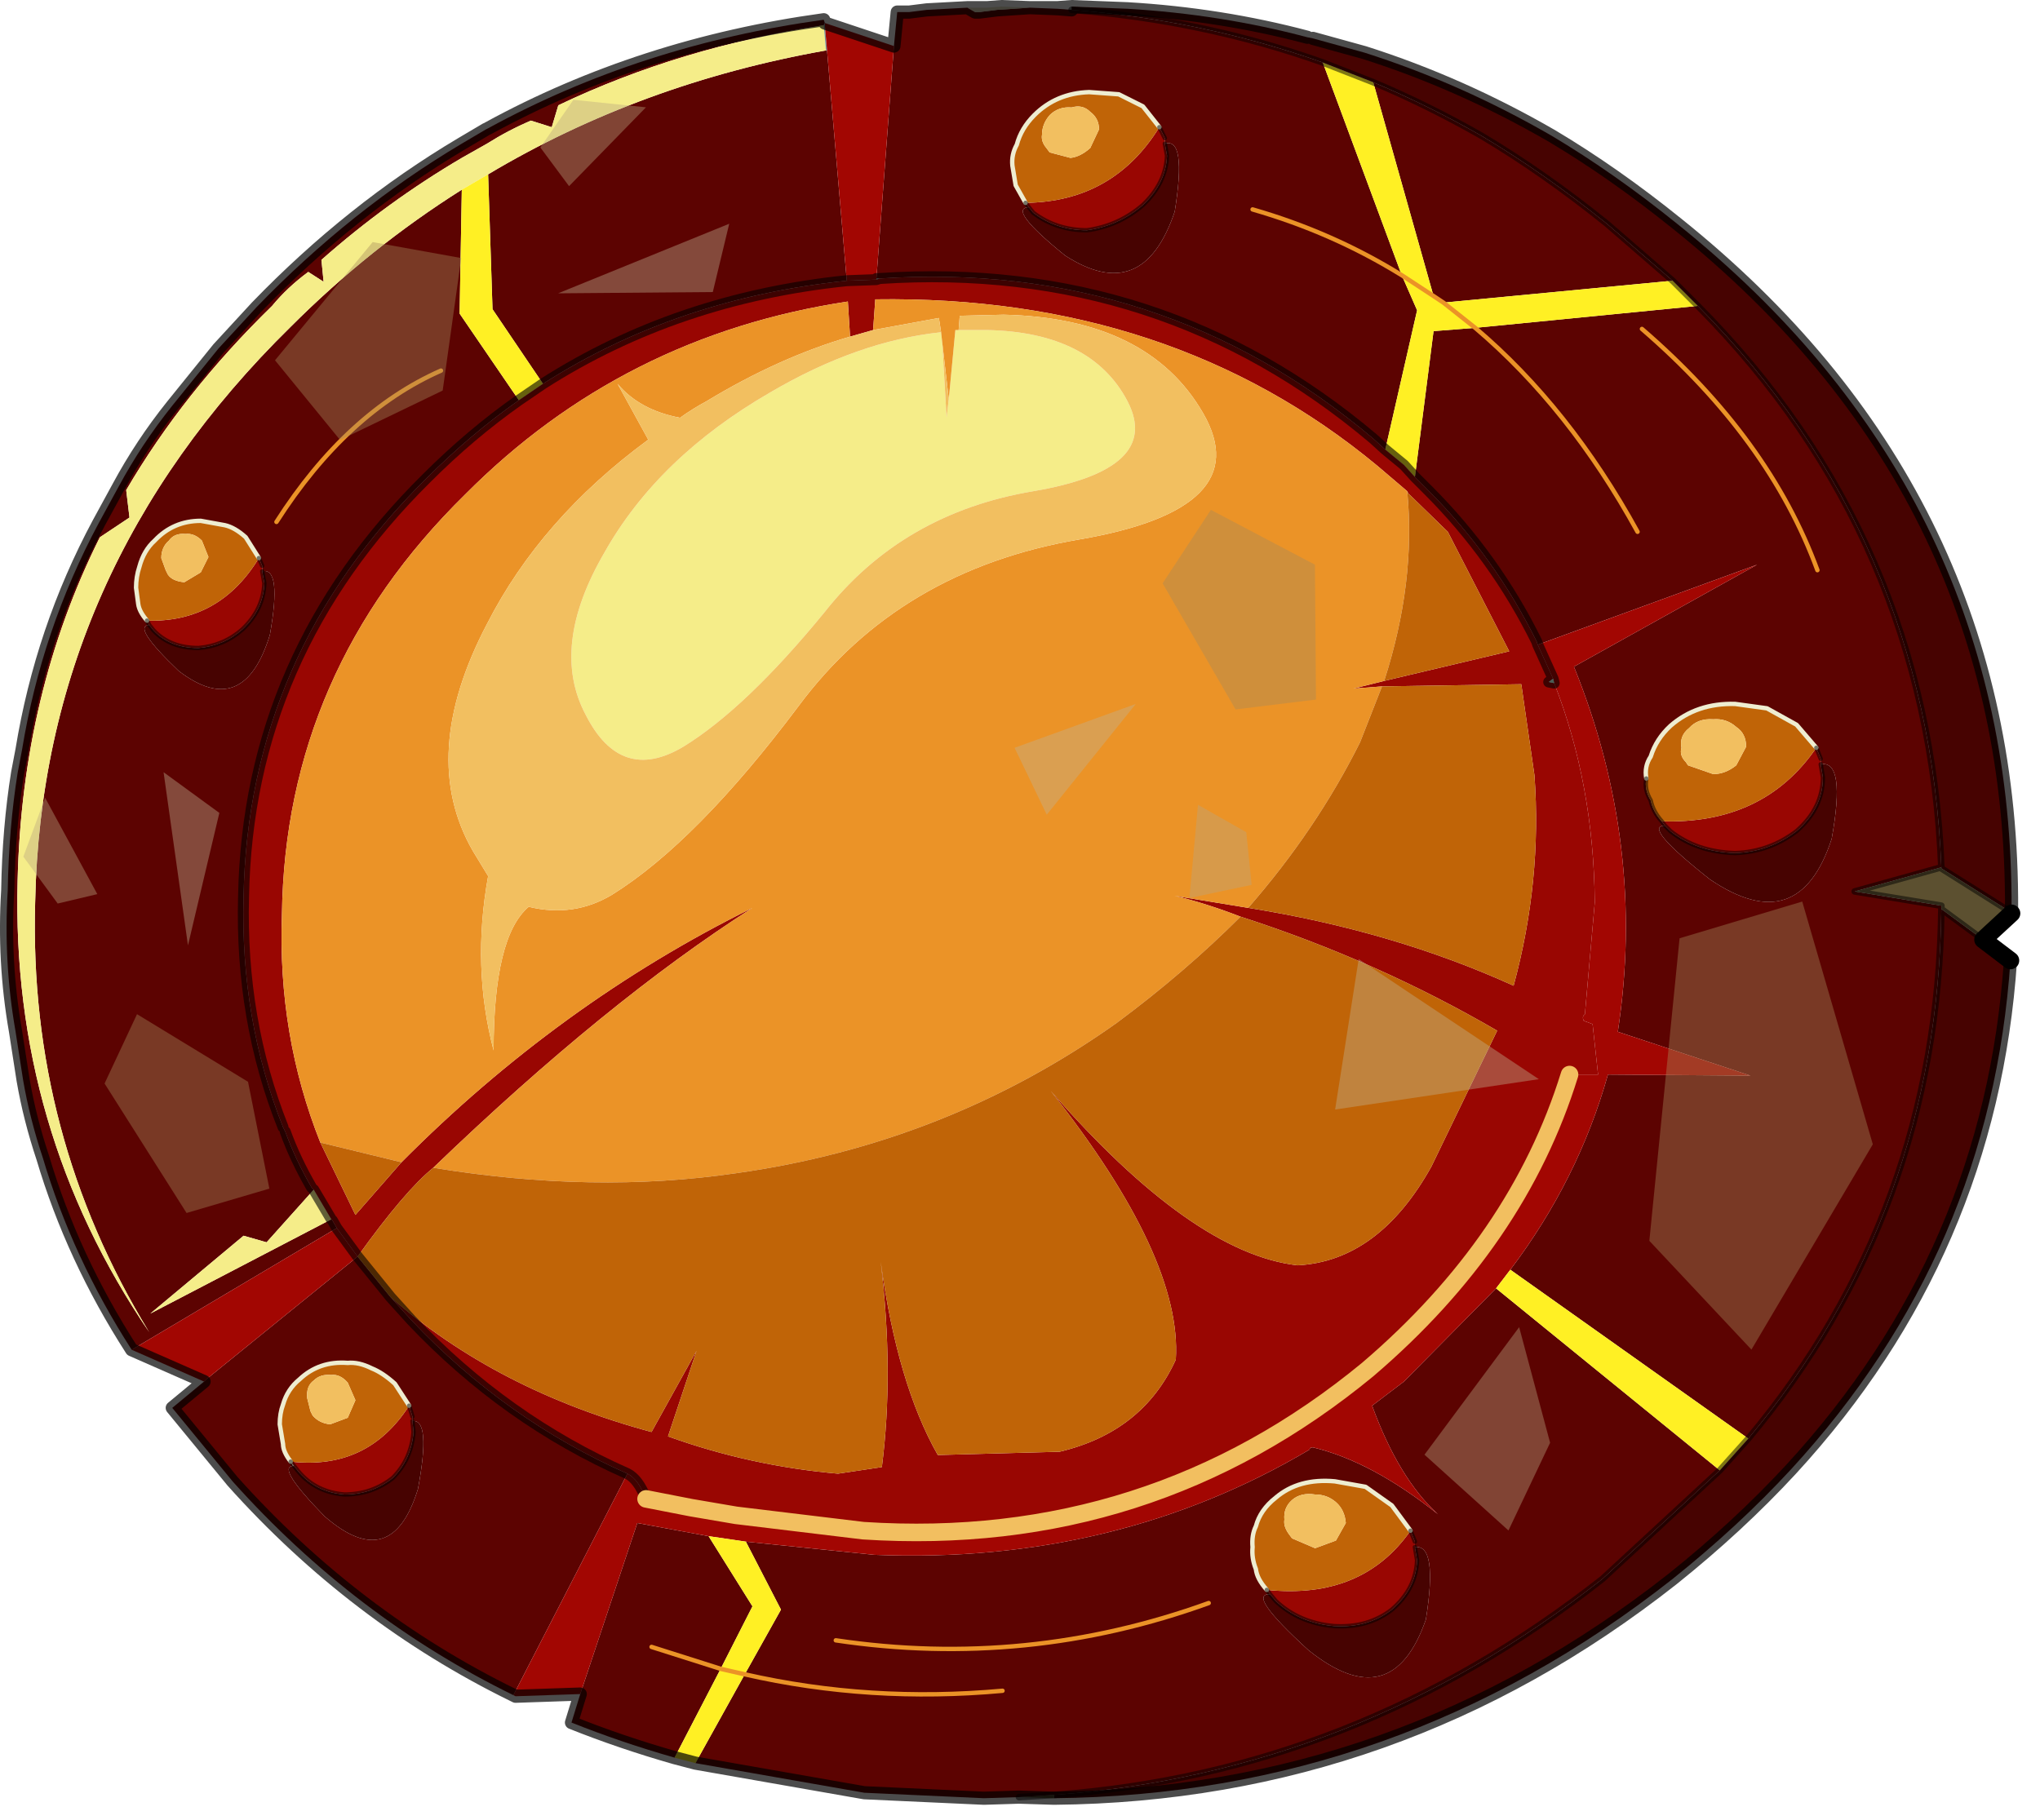 <?xml version="1.0" encoding="UTF-8" standalone="no"?>
<!DOCTYPE svg PUBLIC "-//W3C//DTD SVG 1.1//EN" "http://www.w3.org/Graphics/SVG/1.1/DTD/svg11.dtd">
<svg width="100%" height="100%" viewBox="0 0 93 83" version="1.1" xmlns="http://www.w3.org/2000/svg" xmlns:xlink="http://www.w3.org/1999/xlink" xml:space="preserve" xmlns:serif="http://www.serif.com/" style="fill-rule:evenodd;clip-rule:evenodd;stroke-linecap:round;stroke-linejoin:round;">
    <g transform="matrix(1,0,0,1,-229.447,-158.8)">
        <g>
            <g id="shape0">
                <path d="M267,159.95C262.633,160.617 258.6,161.833 254.9,163.6L254.6,164.6L253.65,164.3C252.95,164.6 252.283,164.95 251.65,165.35L250.5,166C248.233,167.333 246.1,168.883 244.1,170.65L244.2,171.65L243.5,171.2C242.867,171.667 242.317,172.183 241.85,172.75C239.15,175.383 236.933,178.183 235.2,181.15L235.35,182.4L234,183.3C231.633,188.033 230.383,193.25 230.25,198.95C230.05,206.517 232.05,213.383 236.25,219.55C232.583,213.55 230.85,207.017 231.05,199.95C231.25,189.883 235.133,181.133 242.7,173.7C245.1,171.3 247.7,169.217 250.5,167.45L250.4,173.1L253.1,177.05C251.633,178.083 250.233,179.267 248.9,180.6C243.467,185.967 240.683,192.333 240.55,199.7C240.45,203.433 241.05,206.933 242.35,210.2L242.45,210.4C242.75,211.233 243.15,212.083 243.65,212.95L243.75,213.05L241.6,215.45L240.55,215.15L236.3,218.7L244.55,214.4L244.6,214.45L244.8,214.8L235.45,220.35C233.65,217.55 232.3,214.633 231.4,211.6C231,210.4 230.7,209.217 230.5,208.05L230.15,205.8C229.783,203.7 229.667,201.567 229.8,199.4C229.833,197.5 229.983,195.717 230.25,194.05L230.45,193C231.05,189.333 232.217,185.883 233.95,182.65L234.85,181C235.55,179.7 236.367,178.467 237.3,177.3L239.4,174.7L241.15,172.8C244.017,169.833 247.133,167.35 250.5,165.35L251.6,164.7L251.7,164.65C256.333,162.117 261.433,160.467 267,159.7L267.05,159.85L267,159.95M251.7,166.75C256.333,163.983 261.467,162.1 267.1,161.1L267.15,161.1L268.05,171.6C262.883,172.133 258.267,173.7 254.2,176.3L251.9,172.9L251.7,166.75M270.2,160.9L270.35,159.35L270.9,159.35L271.7,159.25L273.55,159.15L273.9,159.35L274.1,159.35L274.9,159.25L276.4,159.15L277.65,159.2L278.3,159.25C282.267,159.55 286.083,160.35 289.75,161.65L293.35,171.35L294.05,172.95L292.6,179.3L292.05,178.8C285.617,173.367 278.117,170.933 269.55,171.5L269.4,171.5L270.2,160.9M275.9,240.75L274.3,240.8L268.85,240.55L261.15,239.2L263.4,235.15L265.05,232.2L263.45,229.1L269.3,229.7C276.633,230 283.25,228.4 289.15,224.9C289.15,224.833 289.2,224.8 289.3,224.8C291.1,225.233 293,226.25 295,227.85C293.8,226.75 292.8,225.1 292,222.9L293.45,221.8L297.65,217.55L307.85,225.85L302.5,230.8C295,236.7 286.667,239.983 277.5,240.65L275.9,240.75M260.2,238.95C258.567,238.483 257,237.95 255.5,237.35L255.9,236.05L258.5,228.25L261.75,228.85L263.75,232.05L262.3,234.9L259.15,233.9L262.3,234.9L260.2,238.95M252.85,236.1C248.017,233.733 243.75,230.483 240.05,226.35L237.3,223L238.75,221.8L238.85,221.7L245.75,216.1L247.25,217.95L248.2,219C251.067,222.033 254.35,224.367 258.05,226L252.85,236.1M299.5,188.05C298.233,185.483 296.583,183.183 294.55,181.15L293.95,180.55L294.8,173.9L296.7,173.75L306.85,172.75C313.85,179.817 317.55,188.35 317.95,198.35L314,199.45L317.95,200.1L317.95,200.25C317.85,209.45 314.917,217.5 309.15,224.4L298.3,216.7C300.367,213.967 301.85,211 302.75,207.8L309.25,207.85L303.2,205.85C304.067,200.183 303.4,194.633 301.2,189.2L309.55,184.55L299.55,188.2L299.5,188.05M276.2,168.05L276.35,168.25C275.683,168.283 276.233,169.017 278,170.45C280.367,171.983 282.033,171.317 283,168.45C283.367,166.183 283.217,165.15 282.55,165.35L282.55,165.1L282.3,164.6L281.55,163.65L280.45,163.1L279.1,163C278.1,163.033 277.267,163.383 276.6,164.05C276.2,164.45 275.933,164.9 275.8,165.4C275.633,165.7 275.567,166.017 275.6,166.35L275.75,167.25L276.2,168.05M295.25,172.6L294.8,172.3L292.05,162.55C293.717,163.25 295.367,164.067 297,165C298.9,166.133 300.8,167.467 302.7,169L305.7,171.6L295.25,172.6M286.55,168.35C288.983,169.05 291.25,170.05 293.35,171.35C291.25,170.05 288.983,169.05 286.55,168.35M312.25,192.9L311.35,191.85L310,191.1L308.55,190.9C307.383,190.867 306.4,191.2 305.6,191.9C305.167,192.3 304.867,192.767 304.7,193.3C304.5,193.6 304.433,193.933 304.5,194.3C304.433,194.633 304.5,194.967 304.7,195.3C304.767,195.633 304.933,195.95 305.2,196.25L305.35,196.45C304.65,196.45 305.333,197.267 307.4,198.9C310.1,200.733 311.95,200.117 312.95,197.05C313.383,194.65 313.217,193.517 312.45,193.65L312.45,193.4L312.25,192.9M275.15,235.9C271.117,236.267 267.2,236.017 263.4,235.15C267.2,236.017 271.117,236.267 275.15,235.9M293.95,229.1L293.75,228.6L292.9,227.45L291.7,226.6L290.3,226.35C289.2,226.25 288.3,226.5 287.6,227.1C287.133,227.467 286.833,227.9 286.7,228.4C286.567,228.667 286.517,228.983 286.55,229.35C286.517,229.683 286.567,230.017 286.7,230.35C286.733,230.65 286.9,230.967 287.2,231.3L287.35,231.5C286.617,231.467 287.2,232.317 289.1,234.05C291.633,236.083 293.417,235.617 294.45,232.65C294.817,230.35 294.65,229.25 293.95,229.35L293.95,229.1M241.25,184.25L240.65,183.3C240.317,183 240,182.817 239.7,182.75L238.6,182.55C237.767,182.55 237.067,182.85 236.5,183.45C236.167,183.75 235.933,184.15 235.8,184.65C235.7,184.95 235.65,185.267 235.65,185.6L235.75,186.35C235.783,186.583 235.917,186.833 236.15,187.1L236.25,187.3C235.717,187.333 236.167,188.033 237.6,189.4C239.567,190.9 240.95,190.35 241.75,187.75C242.117,185.683 242,184.717 241.4,184.85L241.4,184.6L241.25,184.25M248.1,222.9L247.45,221.9C247.083,221.567 246.733,221.333 246.4,221.2C246,221 245.633,220.917 245.3,220.95C244.433,220.883 243.7,221.133 243.1,221.7C242.733,222 242.483,222.383 242.35,222.85C242.25,223.117 242.2,223.417 242.2,223.75L242.35,224.65C242.35,224.883 242.467,225.15 242.7,225.45L242.8,225.65C242.3,225.683 242.783,226.45 244.25,227.95C246.283,229.717 247.7,229.3 248.5,226.7C248.9,224.567 248.817,223.533 248.25,223.6L248.25,223.4L248.1,222.9M304.1,183.05C302.033,179.283 299.567,176.183 296.7,173.75C299.567,176.183 302.033,179.283 304.1,183.05M304.3,173.8C308.167,177.133 310.833,180.8 312.3,184.8C310.833,180.8 308.167,177.133 304.3,173.8M249.55,175.7C246.683,176.967 244.183,179.267 242.05,182.6C244.183,179.267 246.683,176.967 249.55,175.7M267.55,233.6C273.35,234.467 279.017,233.9 284.55,231.9C279.017,233.9 273.35,234.467 267.55,233.6" style="fill:#5c0301;"/>
                <path d="M250.5,167.45C247.7,169.217 245.1,171.3 242.7,173.7C235.133,181.133 231.25,189.883 231.05,199.95C230.85,207.017 232.583,213.55 236.25,219.55C232.05,213.383 230.05,206.517 230.25,198.95C230.383,193.25 231.633,188.033 234,183.3L235.35,182.4L235.2,181.15C236.933,178.183 239.15,175.383 241.85,172.75C242.317,172.183 242.867,171.667 243.5,171.2L244.2,171.65L244.1,170.65C246.1,168.883 248.233,167.333 250.5,166L251.65,165.35C252.283,164.95 252.95,164.6 253.65,164.3L254.6,164.6L254.9,163.6C258.6,161.833 262.633,160.617 267,159.95L267.1,161.1C261.467,162.1 256.333,163.983 251.7,166.75L250.5,167.45M244.55,214.4L236.3,218.7L240.55,215.15L241.6,215.45L243.75,213.05L244.55,214.4M272.35,173.95L272.4,174.4L272.6,177.85L272.7,177L273,173.85L274.45,173.85C277.617,173.917 279.75,175 280.85,177.1C281.917,179.167 280.483,180.533 276.55,181.2C272.583,181.867 269.417,183.7 267.05,186.7C264.65,189.633 262.5,191.683 260.6,192.85C258.7,193.983 257.217,193.5 256.15,191.4C255.05,189.333 255.333,186.867 257,184C258.633,181.1 261.15,178.667 264.55,176.7C267.217,175.133 269.817,174.217 272.35,173.95" style="fill:#f5ed89;"/>
                <path d="M267,159.95L267.05,159.85L267.05,159.95L267.15,161.1L267.1,161.1L267,159.95M269.4,171.55L269.4,171.5L269.55,171.5L269.4,171.55M299.55,188.2L299.5,188.05L299.55,188.2" style="fill:#739191;"/>
                <path d="M235.45,220.35L244.8,214.8L245.75,216.1L238.85,221.7L238.75,221.8L235.45,220.35M267.15,161.1L267.05,159.95L267.05,159.85L270.2,160.9L269.4,171.5L269.4,171.55L268.05,171.6L267.15,161.1M255.9,236.05L252.95,236.15L252.85,236.1L258.05,226C258.383,226.167 258.667,226.55 258.9,227.15L260.95,227.55L263,227.9L268.8,228.6C277.5,229.167 285.167,226.717 291.8,221.25C296.367,217.35 299.433,212.867 301,207.8L302.3,207.8L302.05,205.5L301.65,205.35C301.583,205.217 301.6,205.117 301.7,205.05L302.15,199.95C302.117,196.35 301.5,193.017 300.3,189.95L300.25,189.75L299.55,188.2L309.55,184.55L301.2,189.2C303.4,194.633 304.067,200.183 303.2,205.85L309.25,207.85L302.75,207.8C301.85,211 300.367,213.967 298.3,216.7L297.65,217.55L293.45,221.8L292,222.9C292.8,225.1 293.8,226.75 295,227.85C293,226.25 291.1,225.233 289.3,224.8C289.2,224.8 289.15,224.833 289.15,224.9C283.25,228.4 276.633,230 269.3,229.7L263.45,229.1L261.75,228.85L258.5,228.25L255.9,236.05" style="fill:#a20602;"/>
                <path d="M267.05,159.95L267.05,159.85L267.05,159.95" style="fill:#ae9f7e;"/>
                <path d="M253.1,177.05L250.4,173.1L250.5,167.45L251.7,166.75L251.9,172.9L254.2,176.3L253.1,177.05M261.15,239.2L260.2,238.95L262.3,234.9L263.75,232.05L261.75,228.85L263.45,229.1L265.05,232.2L263.4,235.15L262.3,234.9L263.4,235.15L261.15,239.2M293.95,180.55L293.45,180L292.6,179.3L294.05,172.95L293.35,171.35L294.8,172.3L293.35,171.35L289.75,161.65L292.05,162.55L294.8,172.3L295.25,172.6L296.7,173.75L295.25,172.6L305.7,171.6L306.85,172.75L296.7,173.75L294.8,173.9L293.95,180.55M298.3,216.7L309.15,224.4L307.85,225.85L297.65,217.55L298.3,216.7" style="fill:#fff024;"/>
                <path d="M244.8,214.8L244.6,214.45L244.55,214.4L243.75,213.05L243.65,212.95C243.15,212.083 242.75,211.233 242.45,210.4L242.35,210.2C241.05,206.933 240.45,203.433 240.55,199.7C240.683,192.333 243.467,185.967 248.9,180.6C250.233,179.267 251.633,178.083 253.1,177.05L254.2,176.3C258.267,173.7 262.883,172.133 268.05,171.6L269.4,171.55L269.55,171.5C278.117,170.933 285.617,173.367 292.05,178.8L292.6,179.3L293.45,180L293.95,180.55L294.55,181.15C296.583,183.183 298.233,185.483 299.5,188.05L299.55,188.2L300.25,189.75L300.05,189.9L300.3,189.95C301.5,193.017 302.117,196.35 302.15,199.95L301.7,205.05C301.6,205.117 301.583,205.217 301.65,205.35L302.05,205.5L302.3,207.8L301,207.8C299.433,212.867 296.367,217.35 291.8,221.25C285.167,226.717 277.5,229.167 268.8,228.6L263,227.9L260.95,227.55L258.9,227.15C258.667,226.55 258.383,226.167 258.05,226C254.35,224.367 251.067,222.033 248.2,219L247.25,217.95C250.483,220.783 254.45,222.833 259.15,224.1L261.2,220.4L259.9,224.3C262.4,225.2 264.983,225.767 267.65,226L269.65,225.7C270.017,222.833 270,219.717 269.6,216.35C270.1,220.05 270.967,222.983 272.2,225.15L277.75,225C280.283,224.4 282.05,223 283.05,220.8C283.25,217.7 281.35,213.617 277.35,208.55C281.65,213.483 285.4,216.133 288.6,216.5C291.067,216.367 293.1,214.867 294.7,212L297.7,205.8C294.033,203.667 290.133,201.933 286,200.6C284.967,200.2 283.967,199.883 283,199.65L286.35,200.2C290.75,200.9 294.783,202.083 298.45,203.75C299.317,200.55 299.633,197.35 299.4,194.15L298.8,190L292.45,190.1L291.15,190.2L292.55,189.85L298.25,188.5L295.45,183.05L293.65,181.3L293.6,181.2L292.25,180.05C285.983,174.85 278.35,172.317 269.35,172.45L269.25,173.85L268.2,174.15L268.1,172.55C261.267,173.583 255.45,176.517 250.65,181.35C245.183,186.717 242.4,193.1 242.3,200.5C242.167,204.167 242.75,207.633 244.05,210.9L245.65,214.2L247.75,211.8C252.55,206.967 257.883,203.1 263.75,200.2C259.317,203.033 254.467,206.983 249.2,212.05C248.333,212.75 247.183,214.1 245.75,216.1L244.8,214.8M276.35,168.25L276.2,168.05C278.867,168.017 280.9,166.867 282.3,164.6L282.55,165.1L282.55,165.35L282.65,165.9C282.617,166.733 282.25,167.483 281.55,168.15C280.817,168.783 279.967,169.167 279,169.3C278.067,169.3 277.25,169.033 276.55,168.5L276.35,168.25M312.25,192.9L312.45,193.4L312.45,193.65L312.55,194.25C312.55,195.183 312.15,196 311.35,196.7C310.517,197.333 309.583,197.667 308.55,197.7C307.383,197.667 306.4,197.333 305.6,196.7L305.35,196.45L305.2,196.25C308.3,196.35 310.65,195.233 312.25,192.9M293.75,228.6L293.95,229.1L293.95,229.35L294.05,229.95C294.017,230.817 293.633,231.567 292.9,232.2C292.167,232.767 291.283,233.017 290.25,232.95C289.183,232.85 288.3,232.467 287.6,231.8L287.35,231.5L287.2,231.3C290.1,231.6 292.283,230.7 293.75,228.6M241.25,184.25L241.4,184.6L241.4,184.85L241.5,185.4C241.467,186.2 241.133,186.9 240.5,187.5C239.933,188 239.267,188.283 238.5,188.35C237.633,188.35 236.95,188.083 236.45,187.55L236.25,187.3L236.15,187.1C238.35,187.167 240.05,186.217 241.25,184.25M248.1,222.9L248.25,223.4L248.25,223.6L248.3,224.1C248.233,224.933 247.917,225.633 247.35,226.2C246.717,226.7 245.983,226.95 245.15,226.95C244.283,226.883 243.583,226.533 243.05,225.9L242.85,225.65L242.7,225.45C245.033,225.717 246.833,224.867 248.1,222.9" style="fill:#990602;"/>
                <path d="M244.05,210.9C242.75,207.633 242.167,204.167 242.3,200.5C242.4,193.1 245.183,186.717 250.65,181.35C255.45,176.517 261.267,173.583 268.1,172.55L268.2,174.15C266.033,174.783 263.85,175.767 261.65,177.1C261.217,177.333 260.817,177.583 260.45,177.85C259.217,177.617 258.267,177.1 257.6,176.3L259,178.85C255.733,181.25 253.283,184.05 251.65,187.25C249.55,191.25 249.333,194.7 251,197.6L251.7,198.75C251.2,201.517 251.283,204.167 251.95,206.7C251.95,203.233 252.483,201.05 253.55,200.15C254.917,200.483 256.183,200.3 257.35,199.6C259.917,198 262.75,195.133 265.85,191C268.917,186.867 273.183,184.333 278.65,183.4C284.083,182.467 285.967,180.55 284.3,177.65C282.633,174.75 279.6,173.25 275.2,173.15L273.2,173.2L273.15,173.85L273,173.85L272.7,177L272.4,174.4L272.35,173.95L272.25,173.3L269.25,173.85L269.35,172.45C278.35,172.317 285.983,174.85 292.25,180.05L293.6,181.2C293.867,183.967 293.517,186.85 292.55,189.85L291.15,190.2L292.45,190.1L291.45,192.65C290.117,195.317 288.417,197.833 286.35,200.2L283,199.65C283.967,199.883 284.967,200.2 286,200.6C284.3,202.3 282.417,203.917 280.35,205.45C275.183,209.117 269.4,211.4 263,212.3C258.667,212.933 254.067,212.85 249.2,212.05C254.467,206.983 259.317,203.033 263.75,200.2C257.883,203.1 252.55,206.967 247.75,211.8L244.05,210.9" style="fill:#eb9327;"/>
                <path d="M278.3,159.1L280.85,159.2C283.683,159.367 286.417,159.8 289.05,160.5L289.3,160.55L291.65,161.2C294.583,162.133 297.433,163.4 300.2,165C302.1,166.133 304,167.467 305.9,169C315.967,177.067 321.05,187.3 321.15,199.7L321.15,200.2L321.05,200.35L317.95,198.4L317.95,198.35C317.55,188.35 313.85,179.817 306.85,172.75L305.7,171.6L302.7,169C300.8,167.467 298.9,166.133 297,165C295.367,164.067 293.717,163.25 292.05,162.55L289.75,161.65C286.083,160.35 282.267,159.55 278.3,159.25L278.3,159.1M319.85,201.65L321.1,202.6C320.5,211.467 317.167,219.2 311.1,225.8C309.5,227.533 307.7,229.2 305.7,230.8C297.367,237.367 287.967,240.7 277.5,240.8L277.5,240.65C286.667,239.983 295,236.7 302.5,230.8L307.85,225.85L309.15,224.4C314.917,217.5 317.85,209.45 317.95,200.25L319.85,201.65M282.55,165.35C283.217,165.15 283.367,166.183 283,168.45C282.033,171.317 280.367,171.983 278,170.45C276.233,169.017 275.683,168.283 276.35,168.25L276.55,168.5C277.25,169.033 278.067,169.3 279,169.3C279.967,169.167 280.817,168.783 281.55,168.15C282.25,167.483 282.617,166.733 282.65,165.9L282.55,165.35M312.45,193.65C313.217,193.517 313.383,194.65 312.95,197.05C311.95,200.117 310.1,200.733 307.4,198.9C305.333,197.267 304.65,196.45 305.35,196.45L305.6,196.7C306.4,197.333 307.383,197.667 308.55,197.7C309.583,197.667 310.517,197.333 311.35,196.7C312.15,196 312.55,195.183 312.55,194.25L312.45,193.65M293.95,229.35C294.65,229.25 294.817,230.35 294.45,232.65C293.417,235.617 291.633,236.083 289.1,234.05C287.2,232.317 286.617,231.467 287.35,231.5L287.6,231.8C288.3,232.467 289.183,232.85 290.25,232.95C291.283,233.017 292.167,232.767 292.9,232.2C293.633,231.567 294.017,230.817 294.05,229.95L293.95,229.35M241.4,184.85C242,184.717 242.117,185.683 241.75,187.75C240.95,190.35 239.567,190.9 237.6,189.4C236.167,188.033 235.717,187.333 236.25,187.3L236.45,187.55C236.95,188.083 237.633,188.35 238.5,188.35C239.267,188.283 239.933,188 240.5,187.5C241.133,186.9 241.467,186.2 241.5,185.4L241.4,184.85M248.25,223.6C248.817,223.533 248.9,224.567 248.5,226.7C247.7,229.3 246.283,229.717 244.25,227.95C242.783,226.45 242.3,225.683 242.8,225.65L242.85,225.65L243.05,225.9C243.583,226.533 244.283,226.883 245.15,226.95C245.983,226.95 246.717,226.7 247.35,226.2C247.917,225.633 248.233,224.933 248.3,224.1L248.25,223.6" style="fill:#470301;"/>
                <path d="M273.55,159.15L274.45,159.15L275.1,159.1L276.4,159.15L274.9,159.25L274.1,159.35L273.9,159.35L273.55,159.15M242.8,225.65L242.7,225.45L242.85,225.65L242.8,225.65" style="fill:#e3dcbf;"/>
                <path d="M293.6,181.2L293.65,181.3L295.45,183.05L298.25,188.5L292.55,189.85C293.517,186.85 293.867,183.967 293.6,181.2M292.45,190.1L298.8,190L299.4,194.15C299.633,197.35 299.317,200.55 298.45,203.75C294.783,202.083 290.75,200.9 286.35,200.2C288.417,197.833 290.117,195.317 291.45,192.65L292.45,190.1M286,200.6C290.133,201.933 294.033,203.667 297.7,205.8L294.7,212C293.1,214.867 291.067,216.367 288.6,216.5C285.4,216.133 281.65,213.483 277.35,208.55C281.35,213.617 283.25,217.7 283.05,220.8C282.05,223 280.283,224.4 277.75,225L272.2,225.15C270.967,222.983 270.1,220.05 269.6,216.35C270,219.717 270.017,222.833 269.65,225.7L267.65,226C264.983,225.767 262.4,225.2 259.9,224.3L261.2,220.4L259.15,224.1C254.45,222.833 250.483,220.783 247.25,217.95L245.75,216.1C247.183,214.1 248.333,212.75 249.2,212.05C254.067,212.85 258.667,212.933 263,212.3C269.4,211.4 275.183,209.117 280.35,205.45C282.417,203.917 284.3,202.3 286,200.6M277.3,164.05C277.067,164.317 276.95,164.617 276.95,164.95C276.917,165.15 276.983,165.35 277.15,165.55L277.3,165.75L278.25,166C278.55,165.967 278.85,165.817 279.15,165.55L279.55,164.7C279.55,164.367 279.417,164.1 279.15,163.9C278.917,163.667 278.633,163.6 278.3,163.7C277.9,163.667 277.567,163.783 277.3,164.05M276.2,168.05L275.75,167.25L275.6,166.35C275.567,166.017 275.633,165.7 275.8,165.4C275.933,164.9 276.2,164.45 276.6,164.05C277.267,163.383 278.1,163.033 279.1,163L280.45,163.1L281.55,163.65L282.3,164.6C280.9,166.867 278.867,168.017 276.2,168.05M304.5,194.3C304.433,193.933 304.5,193.6 304.7,193.3C304.867,192.767 305.167,192.3 305.6,191.9C306.4,191.2 307.383,190.867 308.55,190.9L310,191.1L311.35,191.85L312.25,192.9C310.65,195.233 308.3,196.35 305.2,196.25C304.933,195.95 304.767,195.633 304.7,195.3C304.5,194.967 304.433,194.633 304.5,194.3M306.45,192C306.15,192.233 306.033,192.533 306.1,192.9C306.033,193.133 306.1,193.35 306.3,193.55L306.4,193.7L307.55,194.1C307.917,194.1 308.267,193.967 308.6,193.7L309.05,192.85C309.05,192.45 308.9,192.15 308.6,191.95C308.3,191.683 307.95,191.567 307.55,191.6C307.083,191.567 306.717,191.7 306.45,192M289.4,229.4L290.35,229.05L290.8,228.25C290.767,227.85 290.617,227.533 290.35,227.3C290.083,227.067 289.767,226.95 289.4,226.95C288.967,226.883 288.617,226.967 288.35,227.2C288.083,227.433 287.967,227.733 288,228.1C287.967,228.3 288.033,228.517 288.2,228.75L288.35,228.95L289.4,229.4M287.2,231.3C286.9,230.967 286.733,230.65 286.7,230.35C286.567,230.017 286.517,229.683 286.55,229.35C286.517,228.983 286.567,228.667 286.7,228.4C286.833,227.9 287.133,227.467 287.6,227.1C288.3,226.5 289.2,226.25 290.3,226.35L291.7,226.6L292.9,227.45L293.75,228.6C292.283,230.7 290.1,231.6 287.2,231.3M236.15,187.1C235.917,186.833 235.783,186.583 235.75,186.35L235.65,185.6C235.65,185.267 235.7,184.95 235.8,184.65C235.933,184.15 236.167,183.75 236.5,183.45C237.067,182.85 237.767,182.55 238.6,182.55L239.7,182.75C240,182.817 240.317,183 240.65,183.3L241.25,184.25C240.05,186.217 238.35,187.167 236.15,187.1M238.6,184.9L238.95,184.2L238.65,183.45C238.417,183.217 238.167,183.117 237.9,183.15C237.567,183.117 237.317,183.217 237.15,183.45C236.917,183.65 236.8,183.917 236.8,184.25L237,184.8L237.1,185C237.233,185.2 237.483,185.317 237.85,185.35L238.6,184.9M247.75,211.8L245.65,214.2L244.05,210.9L247.75,211.8M243.45,222.55L243.6,223.15L243.7,223.35C243.9,223.583 244.167,223.717 244.5,223.75L245.3,223.45L245.65,222.65L245.3,221.85C245.067,221.583 244.817,221.467 244.55,221.5C244.217,221.467 243.95,221.55 243.75,221.75C243.517,221.917 243.417,222.183 243.45,222.55M242.7,225.45C242.467,225.15 242.35,224.883 242.35,224.65L242.2,223.75C242.2,223.417 242.25,223.117 242.35,222.85C242.483,222.383 242.733,222 243.1,221.7C243.7,221.133 244.433,220.883 245.3,220.95C245.633,220.917 246,221 246.4,221.2C246.733,221.333 247.083,221.567 247.45,221.9L248.1,222.9C246.833,224.867 245.033,225.717 242.7,225.45" style="fill:#c06407;"/>
                <path d="M268.2,174.15L269.25,173.85L272.25,173.3L272.35,173.95C269.817,174.217 267.217,175.133 264.55,176.7C261.15,178.667 258.633,181.1 257,184C255.333,186.867 255.05,189.333 256.15,191.4C257.217,193.5 258.7,193.983 260.6,192.85C262.5,191.683 264.65,189.633 267.05,186.7C269.417,183.7 272.583,181.867 276.55,181.2C280.483,180.533 281.917,179.167 280.85,177.1C279.75,175 277.617,173.917 274.45,173.85L273.15,173.85L273.2,173.2L275.2,173.15C279.6,173.25 282.633,174.75 284.3,177.65C285.967,180.55 284.083,182.467 278.65,183.4C273.183,184.333 268.917,186.867 265.85,191C262.75,195.133 259.917,198 257.35,199.6C256.183,200.3 254.917,200.483 253.55,200.15C252.483,201.05 251.95,203.233 251.95,206.7C251.283,204.167 251.2,201.517 251.7,198.75L251,197.6C249.333,194.7 249.55,191.25 251.65,187.25C253.283,184.05 255.733,181.25 259,178.85L257.6,176.3C258.267,177.1 259.217,177.617 260.45,177.85C260.817,177.583 261.217,177.333 261.65,177.1C263.85,175.767 266.033,174.783 268.2,174.15M277.3,164.05C277.567,163.783 277.9,163.667 278.3,163.7C278.633,163.6 278.917,163.667 279.15,163.9C279.417,164.1 279.55,164.367 279.55,164.7L279.15,165.55C278.85,165.817 278.55,165.967 278.25,166L277.3,165.75L277.15,165.55C276.983,165.35 276.917,165.15 276.95,164.95C276.95,164.617 277.067,164.317 277.3,164.05M272.7,177L272.6,177.85L272.4,174.4L272.7,177M306.45,192C306.717,191.7 307.083,191.567 307.55,191.6C307.95,191.567 308.3,191.683 308.6,191.95C308.9,192.15 309.05,192.45 309.05,192.85L308.6,193.7C308.267,193.967 307.917,194.1 307.55,194.1L306.4,193.7L306.3,193.55C306.1,193.35 306.033,193.133 306.1,192.9C306.033,192.533 306.15,192.233 306.45,192M289.4,229.4L288.35,228.95L288.2,228.75C288.033,228.517 287.967,228.3 288,228.1C287.967,227.733 288.083,227.433 288.35,227.2C288.617,226.967 288.967,226.883 289.4,226.95C289.767,226.95 290.083,227.067 290.35,227.3C290.617,227.533 290.767,227.85 290.8,228.25L290.35,229.05L289.4,229.4M238.6,184.9L237.85,185.35C237.483,185.317 237.233,185.2 237.1,185L237,184.8L236.8,184.25C236.8,183.917 236.917,183.65 237.15,183.45C237.317,183.217 237.567,183.117 237.9,183.15C238.167,183.117 238.417,183.217 238.65,183.45L238.95,184.2L238.6,184.9M243.45,222.55C243.417,222.183 243.517,221.917 243.75,221.75C243.95,221.55 244.217,221.467 244.55,221.5C244.817,221.467 245.067,221.583 245.3,221.85L245.65,222.65L245.3,223.45L244.5,223.75C244.167,223.717 243.9,223.583 243.7,223.35L243.6,223.15L243.45,222.55" style="fill:#f2bf60;"/>
                <path d="M321.15,200.45L319.85,201.65L317.95,200.25L317.95,200.1L314,199.45L317.95,198.35L317.95,198.4L321.05,200.35L321.15,200.45" style="fill:#5c5030;"/>
                <path d="M300.3,189.95L300.05,189.9L300.25,189.75L300.3,189.95" style="fill:#baebd8;"/>
                <path d="M321.15,200.2L321.15,200.45L321.05,200.35L321.15,200.2M277.5,240.8L275.9,240.75L277.5,240.65L277.5,240.8" style="fill:#98844e;"/>
                <path d="M267.05,159.85L267,159.7C261.433,160.467 256.333,162.117 251.7,164.65M251.6,164.7L250.5,165.35C247.133,167.35 244.017,169.833 241.15,172.8L239.4,174.7L237.3,177.3C236.367,178.467 235.55,179.7 234.85,181L233.95,182.65C232.217,185.883 231.05,189.333 230.45,193L230.25,194.05C229.983,195.717 229.833,197.5 229.8,199.4C229.667,201.567 229.783,203.7 230.15,205.8L230.5,208.05C230.7,209.217 231,210.4 231.4,211.6C232.3,214.633 233.65,217.55 235.45,220.35L238.75,221.8L237.3,223L240.05,226.35C243.75,230.483 248.017,233.733 252.85,236.1L252.95,236.15L255.9,236.05L255.5,237.35C257,237.95 258.567,238.483 260.2,238.95L261.15,239.2L268.85,240.55L274.3,240.8L275.9,240.75L277.5,240.8C287.967,240.7 297.367,237.367 305.7,230.8C307.7,229.2 309.5,227.533 311.1,225.8C317.167,219.2 320.5,211.467 321.1,202.6M267.05,159.85L270.2,160.9L270.35,159.35L270.9,159.35L271.7,159.25L273.55,159.15L274.45,159.15L275.1,159.1L276.4,159.15L277.65,159.15L278.3,159.1L280.85,159.2C283.683,159.367 286.417,159.8 289.05,160.5M289.3,160.55L291.65,161.2C294.583,162.133 297.433,163.4 300.2,165C302.1,166.133 304,167.467 305.9,169C315.967,177.067 321.05,187.3 321.15,199.7L321.15,200.2M273.55,159.15L273.9,159.35L274.1,159.35L274.9,159.25L276.4,159.15L277.65,159.2L278.3,159.25" style="fill:none;fill-rule:nonzero;stroke:#000;stroke-opacity:0.7;stroke-width:0.6px;"/>
                <path d="M276.2,168.05L275.75,167.25L275.6,166.35C275.567,166.017 275.633,165.7 275.8,165.4C275.933,164.9 276.2,164.45 276.6,164.05C277.267,163.383 278.1,163.033 279.1,163L280.45,163.1L281.55,163.65L282.3,164.6M304.5,194.3C304.433,193.933 304.5,193.6 304.7,193.3C304.867,192.767 305.167,192.3 305.6,191.9C306.4,191.2 307.383,190.867 308.55,190.9L310,191.1L311.35,191.85L312.25,192.9M287.2,231.3C286.9,230.967 286.733,230.65 286.7,230.35C286.567,230.017 286.517,229.683 286.55,229.35C286.517,228.983 286.567,228.667 286.7,228.4C286.833,227.9 287.133,227.467 287.6,227.1C288.3,226.5 289.2,226.25 290.3,226.35L291.7,226.6L292.9,227.45L293.75,228.6M236.15,187.1C235.917,186.833 235.783,186.583 235.75,186.35L235.65,185.6C235.65,185.267 235.7,184.95 235.8,184.65C235.933,184.15 236.167,183.75 236.5,183.45C237.067,182.85 237.767,182.55 238.6,182.55L239.7,182.75C240,182.817 240.317,183 240.65,183.3L241.25,184.25M242.7,225.45C242.467,225.15 242.35,224.883 242.35,224.65L242.2,223.75C242.2,223.417 242.25,223.117 242.35,222.85C242.483,222.383 242.733,222 243.1,221.7C243.7,221.133 244.433,220.883 245.3,220.95C245.633,220.917 246,221 246.4,221.2C246.733,221.333 247.083,221.567 247.45,221.9L248.1,222.9" style="fill:none;fill-rule:nonzero;stroke:#eeedd1;stroke-width:0.2px;"/>
                <path d="M276.35,168.25L276.2,168.05M282.3,164.6L282.55,165.1M276.35,168.25L276.55,168.5C277.25,169.033 278.067,169.3 279,169.3C279.967,169.167 280.817,168.783 281.55,168.15C282.25,167.483 282.617,166.733 282.65,165.9L282.55,165.35M312.25,192.9L312.45,193.4M305.35,196.45L305.2,196.25C304.933,195.95 304.767,195.633 304.7,195.3C304.5,194.967 304.433,194.633 304.5,194.3M312.45,193.65L312.55,194.25C312.55,195.183 312.15,196 311.35,196.7C310.517,197.333 309.583,197.667 308.55,197.7C307.383,197.667 306.4,197.333 305.6,196.7L305.35,196.45M293.75,228.6L293.95,229.1M287.35,231.5L287.2,231.3M293.95,229.35L294.05,229.95C294.017,230.817 293.633,231.567 292.9,232.2C292.167,232.767 291.283,233.017 290.25,232.95C289.183,232.85 288.3,232.467 287.6,231.8L287.35,231.5M241.25,184.25L241.4,184.6M236.25,187.3L236.15,187.1M241.4,184.85L241.5,185.4C241.467,186.2 241.133,186.9 240.5,187.5C239.933,188 239.267,188.283 238.5,188.35C237.633,188.35 236.95,188.083 236.45,187.55L236.25,187.3M248.1,222.9L248.25,223.4M248.25,223.6L248.3,224.1C248.233,224.933 247.917,225.633 247.35,226.2C246.717,226.7 245.983,226.95 245.15,226.95C244.283,226.883 243.583,226.533 243.05,225.9L242.85,225.65L242.7,225.45" style="fill:none;fill-rule:nonzero;stroke:#000;stroke-opacity:0.5;stroke-width:0.2px;"/>
                <path d="M244.8,214.8L244.6,214.45M243.65,212.95C243.15,212.083 242.75,211.233 242.45,210.4M242.35,210.2C241.05,206.933 240.45,203.433 240.55,199.7C240.683,192.333 243.467,185.967 248.9,180.6C250.233,179.267 251.633,178.083 253.1,177.05L254.2,176.3C258.267,173.7 262.883,172.133 268.05,171.6L269.4,171.55L269.4,171.5M247.25,217.95L248.2,219C251.067,222.033 254.35,224.367 258.05,226C258.383,226.167 258.667,226.55 258.9,227.15M300.3,189.95L300.05,189.9L300.25,189.75L299.55,188.2L299.5,188.05C298.233,185.483 296.583,183.183 294.55,181.15L293.95,180.55L293.45,180L292.6,179.3L292.05,178.8C285.617,173.367 278.117,170.933 269.55,171.5L269.4,171.55M300.25,189.75L300.3,189.95M244.55,214.4L243.75,213.05M245.75,216.1L244.8,214.8M247.25,217.95L245.75,216.1" style="fill:none;fill-rule:nonzero;stroke:#000;stroke-opacity:0.6;stroke-width:0.5px;"/>
                <path d="M296.7,173.75L295.25,172.6L294.8,172.3L293.35,171.35C291.25,170.05 288.983,169.05 286.55,168.35M263.4,235.15C267.2,236.017 271.117,236.267 275.15,235.9M262.3,234.9L263.4,235.15M262.3,234.9L259.15,233.9M284.55,231.9C279.017,233.9 273.35,234.467 267.55,233.6M242.05,182.6C244.183,179.267 246.683,176.967 249.55,175.7M312.3,184.8C310.833,180.8 308.167,177.133 304.3,173.8M296.7,173.75C299.567,176.183 302.033,179.283 304.1,183.05" style="fill:none;fill-rule:nonzero;stroke:#eb9327;stroke-width:0.2px;"/>
                <path d="M321.15,200.2L321.15,200.45L321.05,200.35L317.95,198.4L317.95,198.35C317.55,188.35 313.85,179.817 306.85,172.75L305.7,171.6L302.7,169C300.8,167.467 298.9,166.133 297,165C295.367,164.067 293.717,163.25 292.05,162.55L289.75,161.65C286.083,160.35 282.267,159.55 278.3,159.25M309.15,224.4C314.917,217.5 317.85,209.45 317.95,200.25L317.95,200.1L314,199.45L317.95,198.35M307.85,225.85L309.15,224.4M317.95,200.25L319.85,201.65M307.85,225.85L302.5,230.8C295,236.7 286.667,239.983 277.5,240.65L275.9,240.75" style="fill:none;fill-rule:nonzero;stroke:#000;stroke-opacity:0.5;stroke-width:0.3px;"/>
                <path d="M258.9,227.15L260.95,227.55L263,227.9L268.8,228.6C277.5,229.167 285.167,226.717 291.8,221.25C296.367,217.35 299.433,212.867 301,207.8" style="fill:none;fill-rule:nonzero;stroke:#f2bf60;stroke-width:0.8px;"/>
                <path d="M321.15,200.45L319.85,201.65L321.1,202.6" style="fill:none;fill-rule:nonzero;stroke:#000;stroke-width:0.8px;"/>
            </g>
            <g id="shape1" transform="matrix(1.132,1.504,-0.909,1.51,301.25,186.15)">
                <path d="M9.15,0L14,2.5L14.05,8.65L10.3,9.1L6.9,3.35L9.15,0" style="fill:#a58b5a;fill-opacity:0.4;"/>
                <path d="M0,10.85L5.65,8.85L1.5,13.9L0,10.85" style="fill:#c2b192;fill-opacity:0.4;"/>
                <path d="M11.05,17.1L8.15,17.7L8.55,13.45L10.8,14.7L11.05,17.1" style="fill:#baa681;fill-opacity:0.4;"/>
            </g>
            <g id="shape11" serif:id="shape1" transform="matrix(-0.989,-0.299,0.732,-0.874,254,181.6)">
                <path d="M9.15,0L14,2.5L14.05,8.65L10.3,9.1L6.9,3.35L9.15,0" style="fill:#a58b5a;fill-opacity:0.4;"/>
                <path d="M0,10.85L5.65,8.85L1.5,13.9L0,10.85" style="fill:#c2b192;fill-opacity:0.4;"/>
                <path d="M11.05,17.1L8.15,17.7L8.55,13.45L10.8,14.7L11.05,17.1" style="fill:#baa681;fill-opacity:0.4;"/>
            </g>
            <g id="shape12" serif:id="shape1" transform="matrix(0.978,0,0,1,275.7,182.05)">
                <path d="M9.15,0L14,2.5L14.05,8.65L10.3,9.1L6.9,3.35L9.15,0" style="fill:#a58b5a;fill-opacity:0.4;"/>
                <path d="M0,10.85L5.65,8.85L1.5,13.9L0,10.85" style="fill:#c2b192;fill-opacity:0.4;"/>
                <path d="M11.05,17.1L8.15,17.7L8.55,13.45L10.8,14.7L11.05,17.1" style="fill:#baa681;fill-opacity:0.4;"/>
            </g>
            <g id="shape13" serif:id="shape1" transform="matrix(-0.467,0.727,-0.604,-0.966,246,206.35)">
                <path d="M9.15,0L14,2.5L14.05,8.65L10.3,9.1L6.9,3.35L9.15,0" style="fill:#a58b5a;fill-opacity:0.4;"/>
                <path d="M0,10.85L5.65,8.85L1.5,13.9L0,10.85" style="fill:#c2b192;fill-opacity:0.4;"/>
                <path d="M11.05,17.1L8.15,17.7L8.55,13.45L10.8,14.7L11.05,17.1" style="fill:#baa681;fill-opacity:0.4;"/>
            </g>
        </g>
    </g>
</svg>
